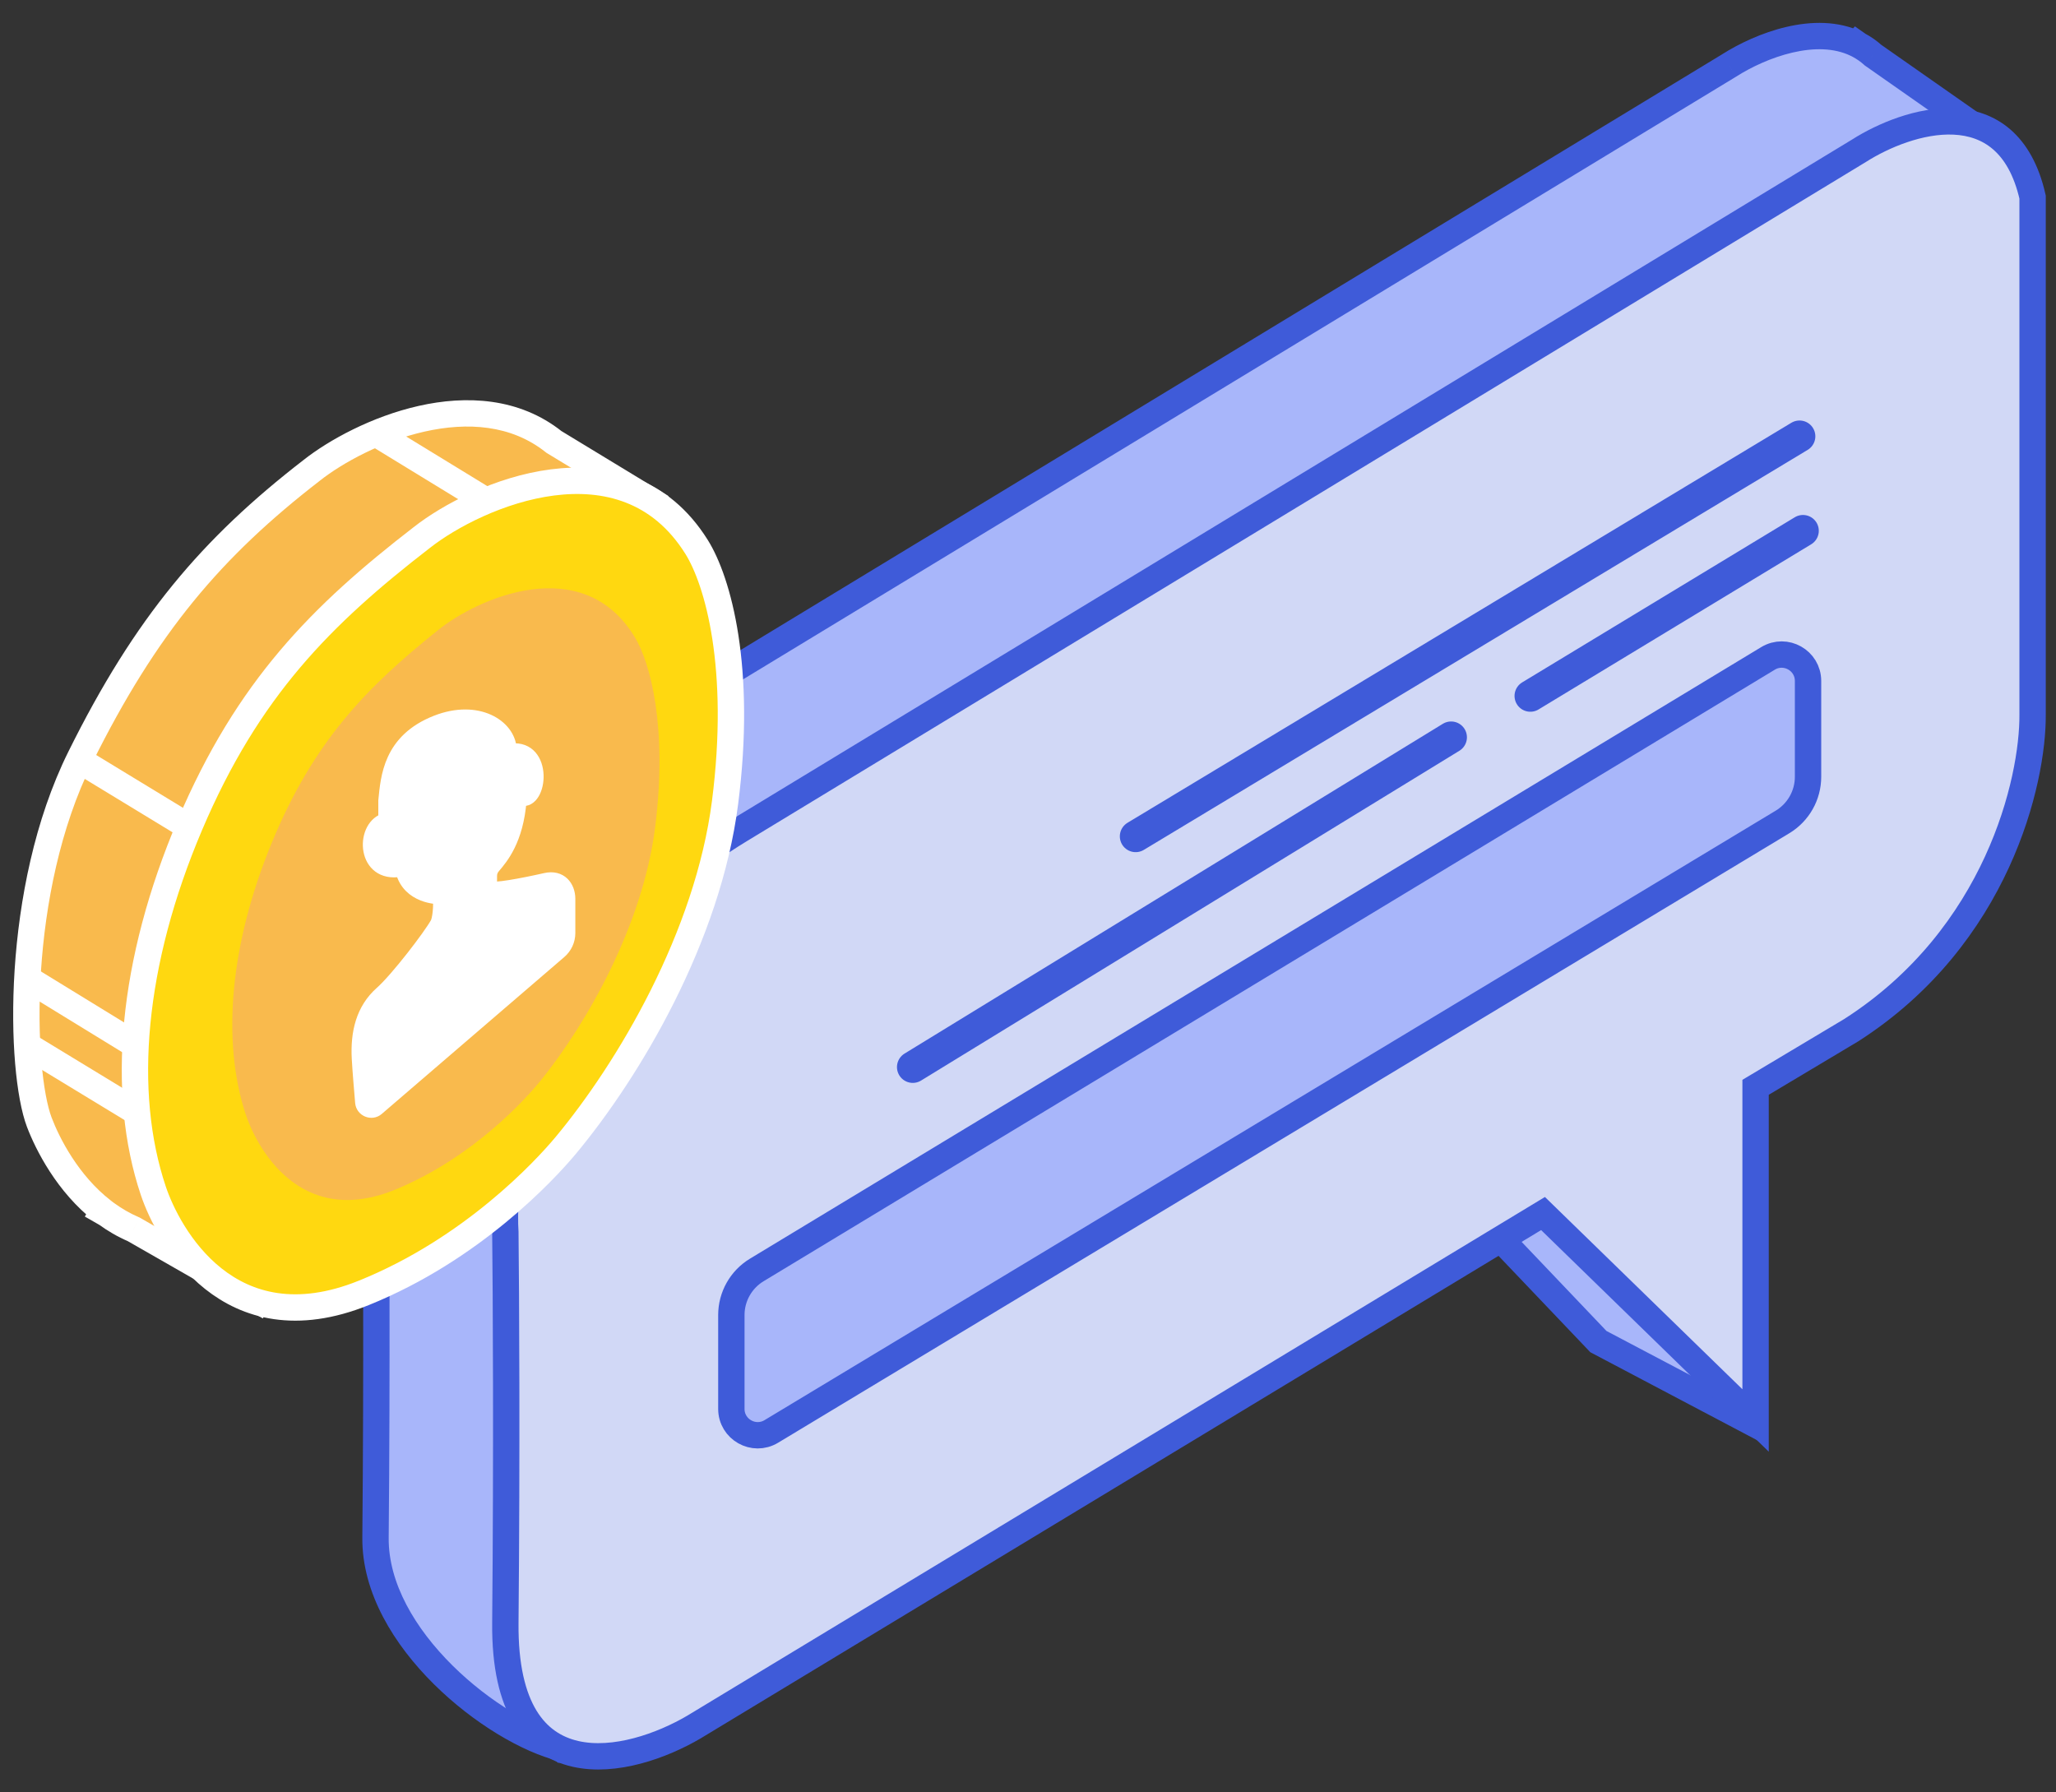 <svg width="78" height="68" viewBox="0 0 78 68" fill="none" xmlns="http://www.w3.org/2000/svg">
<rect x="0" y="0" width="78" height="68" fill="#333333" stroke="none"/>
<path fill-rule="evenodd" clip-rule="evenodd" d="M23.168 28.236L65.604 2.481C66.798 1.722 68.887 0.916 70.435 1.67L70.443 1.661L70.511 1.709C70.704 1.811 70.888 1.938 71.06 2.093L75.451 5.167L72.186 18.107V23.872C72.201 25.835 71.379 29.877 68.367 33.246L66.477 40.735V53.977L60.639 50.897L56.439 46.487L25.065 65.35C24.331 65.791 23.527 66.096 22.692 66.252C22.435 66.427 22.037 66.46 21.55 66.373C21.491 66.374 21.431 66.375 21.372 66.375L21.322 66.325C18.764 65.709 14.211 62.172 14.246 58.338C14.306 51.782 14.271 45.723 14.246 43.513C14.05 40.345 15.559 32.855 23.168 28.236Z" fill="#A8B6FA"/>
<path d="M65.604 2.481L65.863 2.909L65.872 2.903L65.604 2.481ZM23.168 28.236L22.909 27.809L23.168 28.236ZM70.435 1.67L70.216 2.12L70.55 2.283L70.803 2.009L70.435 1.67ZM70.443 1.661L70.73 1.252L70.371 1.001L70.075 1.323L70.443 1.661ZM70.511 1.709L70.225 2.119L70.25 2.137L70.278 2.151L70.511 1.709ZM71.06 2.093L70.724 2.464L70.747 2.485L70.773 2.503L71.06 2.093ZM75.451 5.167L75.935 5.289L76.02 4.955L75.737 4.757L75.451 5.167ZM72.186 18.107L71.701 17.985L71.686 18.045V18.107H72.186ZM72.186 23.872H71.686L71.686 23.876L72.186 23.872ZM68.367 33.246L67.994 32.912L67.912 33.004L67.882 33.123L68.367 33.246ZM66.477 40.735L65.993 40.613L65.977 40.673V40.735H66.477ZM66.477 53.977L66.244 54.419L66.977 54.806V53.977H66.477ZM60.639 50.897L60.277 51.242L60.333 51.301L60.406 51.339L60.639 50.897ZM56.439 46.487L56.801 46.142L56.525 45.852L56.181 46.058L56.439 46.487ZM25.065 65.35L24.807 64.922L25.065 65.35ZM22.692 66.252L22.6 65.761L22.498 65.78L22.412 65.838L22.692 66.252ZM21.55 66.373L21.638 65.881L21.588 65.872L21.538 65.873L21.55 66.373ZM21.372 66.375L21.017 66.728L21.164 66.875H21.372V66.375ZM21.322 66.325L21.676 65.972L21.576 65.872L21.439 65.838L21.322 66.325ZM14.246 58.338L14.746 58.343L14.246 58.338ZM14.246 43.513L14.746 43.508L14.746 43.495L14.745 43.482L14.246 43.513ZM65.344 2.054L22.909 27.809L23.427 28.664L65.863 2.909L65.344 2.054ZM70.654 1.221C69.737 0.774 68.698 0.805 67.773 1.021C66.843 1.238 65.97 1.656 65.335 2.059L65.872 2.903C66.431 2.547 67.2 2.182 68 1.995C68.805 1.807 69.585 1.812 70.216 2.12L70.654 1.221ZM70.075 1.323L70.067 1.332L70.803 2.009L70.811 2L70.075 1.323ZM70.798 1.3L70.73 1.252L70.156 2.071L70.225 2.119L70.798 1.3ZM71.395 1.722C71.192 1.538 70.974 1.388 70.745 1.267L70.278 2.151C70.434 2.234 70.584 2.337 70.724 2.464L71.395 1.722ZM75.737 4.757L71.346 1.683L70.773 2.503L75.164 5.577L75.737 4.757ZM72.671 18.23L75.935 5.289L74.966 5.045L71.701 17.985L72.671 18.23ZM72.686 23.872V18.107H71.686V23.872H72.686ZM68.74 33.579C71.847 30.103 72.702 25.935 72.686 23.868L71.686 23.876C71.7 25.735 70.911 29.651 67.994 32.912L68.74 33.579ZM66.962 40.858L68.852 33.368L67.882 33.123L65.993 40.613L66.962 40.858ZM66.977 53.977V40.735H65.977V53.977H66.977ZM60.406 51.339L66.244 54.419L66.711 53.534L60.872 50.455L60.406 51.339ZM56.077 46.832L60.277 51.242L61.001 50.552L56.801 46.142L56.077 46.832ZM25.322 65.779L56.697 46.916L56.181 46.058L24.807 64.922L25.322 65.779ZM22.784 66.744C23.677 66.576 24.537 66.251 25.322 65.779L24.807 64.922C24.124 65.332 23.377 65.615 22.6 65.761L22.784 66.744ZM21.462 66.865C21.989 66.959 22.551 66.952 22.973 66.666L22.412 65.838C22.319 65.901 22.084 65.96 21.638 65.881L21.462 66.865ZM21.372 66.875C21.436 66.875 21.499 66.874 21.563 66.873L21.538 65.873C21.482 65.874 21.427 65.875 21.372 65.875V66.875ZM20.967 66.677L21.017 66.728L21.726 66.022L21.676 65.972L20.967 66.677ZM13.746 58.333C13.727 60.445 14.963 62.41 16.46 63.893C17.958 65.378 19.813 66.475 21.204 66.811L21.439 65.838C20.273 65.558 18.572 64.579 17.164 63.183C15.753 61.785 14.731 60.065 14.746 58.343L13.746 58.333ZM13.746 43.519C13.771 45.726 13.806 51.782 13.746 58.333L14.746 58.343C14.806 51.783 14.771 45.721 14.746 43.508L13.746 43.519ZM22.909 27.809C15.107 32.544 13.542 40.233 13.747 43.544L14.745 43.482C14.557 40.458 16.01 33.166 23.427 28.664L22.909 27.809Z" fill="#3F5BD9"/>
<path d="M70.53 5.717L28.094 31.472C20.485 36.09 18.976 43.581 19.172 46.749C19.197 48.959 19.232 55.018 19.172 61.574C19.113 68.129 23.915 66.937 26.324 65.522L58.539 46.039L66.603 53.89V41.25L70.233 39.082C75.782 35.528 77.131 29.618 77.112 27.108V7.476C76.167 3.32 72.33 4.572 70.53 5.717Z" fill="#D1D8F6" stroke="#3F5BD9"/>
<path d="M27.746 53.45V49.89C27.746 49.19 28.112 48.541 28.711 48.179L67.075 24.978C67.742 24.575 68.593 25.055 68.593 25.834V29.47C68.593 30.171 68.226 30.82 67.625 31.183L29.262 54.306C28.596 54.708 27.746 54.228 27.746 53.45Z" fill="#A8B6FA" stroke="#3F5BD9"/>
<path d="M43.084 31.729L68.27 16.553" stroke="#3F5BD9" stroke-width="1.2" stroke-linecap="round"/>
<path d="M34.629 40.483L55.052 27.971" stroke="#3F5BD9" stroke-width="1.2" stroke-linecap="round"/>
<path d="M58.058 26.402L68.401 20.137" stroke="#3F5BD9" stroke-width="1.2" stroke-linecap="round"/>
<path fill-rule="evenodd" clip-rule="evenodd" d="M11.612 45.561C14.61 43.939 16.601 41.868 17.303 40.892C19.156 38.665 23.025 32.937 23.68 27.836C24.016 25.221 23.85 23.095 23.498 21.467L24.71 19.01L21.013 16.764C18.069 14.419 13.647 16.409 11.831 17.839C8.039 20.769 5.54 23.699 3.041 28.741C0.542 33.782 0.76 40.643 1.49 42.572C1.801 43.395 2.565 44.909 3.902 45.945L3.892 45.963L4.037 46.046C4.351 46.275 4.695 46.477 5.07 46.638L9.758 49.321L11.612 45.561Z" fill="#F9BA4D"/>
<path d="M11.612 45.561L11.374 45.121L11.234 45.197L11.164 45.34L11.612 45.561ZM17.303 40.892L16.919 40.572L16.908 40.585L16.897 40.599L17.303 40.892ZM23.68 27.836L24.176 27.899L23.68 27.836ZM23.498 21.467L23.049 21.246L22.972 21.402L23.009 21.573L23.498 21.467ZM24.71 19.01L25.158 19.231L25.361 18.82L24.97 18.583L24.71 19.01ZM21.013 16.764L20.701 17.155L20.726 17.175L20.753 17.192L21.013 16.764ZM11.831 17.839L12.137 18.235L12.14 18.232L11.831 17.839ZM3.041 28.741L3.489 28.963L3.041 28.741ZM1.49 42.572L1.957 42.395L1.49 42.572ZM3.902 45.945L4.342 46.182L4.543 45.809L4.208 45.549L3.902 45.945ZM3.892 45.963L3.452 45.726L3.22 46.155L3.643 46.397L3.892 45.963ZM4.037 46.046L4.331 45.642L4.309 45.626L4.285 45.612L4.037 46.046ZM5.07 46.638L5.319 46.204L5.294 46.189L5.267 46.178L5.07 46.638ZM9.758 49.321L9.509 49.755L9.971 50.019L10.206 49.542L9.758 49.321ZM11.85 46.001C14.914 44.343 16.962 42.222 17.709 41.184L16.897 40.599C16.239 41.514 14.307 43.534 11.374 45.121L11.85 46.001ZM17.688 41.211C18.634 40.074 20.083 38.059 21.38 35.681C22.674 33.309 23.837 30.539 24.176 27.899L23.184 27.772C22.868 30.234 21.77 32.879 20.502 35.202C19.237 37.521 17.825 39.483 16.919 40.572L17.688 41.211ZM24.176 27.899C24.519 25.229 24.351 23.046 23.986 21.361L23.009 21.573C23.349 23.144 23.513 25.212 23.184 27.772L24.176 27.899ZM23.946 21.688L25.158 19.231L24.262 18.789L23.049 21.246L23.946 21.688ZM24.97 18.583L21.272 16.337L20.753 17.192L24.45 19.437L24.97 18.583ZM21.324 16.373C19.689 15.07 17.67 14.997 15.889 15.398C14.108 15.799 12.482 16.69 11.522 17.446L12.14 18.232C12.996 17.558 14.489 16.738 16.109 16.373C17.728 16.009 19.393 16.113 20.701 17.155L21.324 16.373ZM11.525 17.444C7.672 20.421 5.125 23.41 2.593 28.518L3.489 28.963C5.955 23.988 8.406 21.118 12.137 18.235L11.525 17.444ZM2.593 28.518C1.304 31.118 0.725 34.165 0.555 36.791C0.471 38.108 0.488 39.329 0.574 40.348C0.66 41.357 0.815 42.202 1.022 42.749L1.957 42.395C1.799 41.977 1.654 41.241 1.571 40.264C1.489 39.297 1.471 38.126 1.553 36.856C1.717 34.309 2.278 31.404 3.489 28.963L2.593 28.518ZM1.022 42.749C1.35 43.614 2.156 45.225 3.595 46.34L4.208 45.549C2.973 44.593 2.253 43.175 1.957 42.395L1.022 42.749ZM3.462 45.707L3.452 45.726L4.332 46.2L4.342 46.182L3.462 45.707ZM3.643 46.397L3.788 46.48L4.285 45.612L4.14 45.529L3.643 46.397ZM3.742 46.45C4.083 46.699 4.46 46.92 4.873 47.097L5.267 46.178C4.929 46.033 4.618 45.851 4.331 45.642L3.742 46.45ZM4.822 47.072L9.509 49.755L10.006 48.887L5.319 46.204L4.822 47.072ZM10.206 49.542L12.061 45.782L11.164 45.34L9.309 49.1L10.206 49.542Z" fill="white"/>
<path d="M26.422 20.742C23.664 16.347 18.091 18.746 15.995 20.398C12.203 23.328 9.405 26.12 7.204 31.299C4.987 36.517 4.562 41.436 5.816 45.175C6.371 46.831 8.669 51.12 13.797 49.051C17.899 47.397 20.67 44.408 21.467 43.45C23.848 40.588 26.852 35.547 27.507 30.445C28.162 25.343 27.245 22.053 26.422 20.742Z" fill="#FFD810" stroke="white"/>
<path d="M24.081 24.169C22.105 20.917 18.11 22.692 16.608 23.914C13.89 26.082 11.885 28.149 10.307 31.981C8.718 35.842 8.413 39.482 9.312 42.249C9.71 43.474 11.357 46.648 15.032 45.117C17.973 43.893 19.958 41.681 20.53 40.972C22.236 38.855 24.389 35.124 24.859 31.349C25.328 27.574 24.671 25.14 24.081 24.169Z" fill="#F9BA4D"/>
<path d="M21.279 36.155L14.351 42.11C14.099 42.327 13.701 42.161 13.673 41.83C13.628 41.29 13.572 40.651 13.545 40.162C13.492 39.184 13.696 38.275 14.43 37.625C15.017 37.106 16.268 35.473 16.534 34.99C16.651 34.701 16.632 34.102 16.632 34.102C16.632 34.102 15.473 34.102 15.208 33.063C13.735 33.319 13.645 31.391 14.552 31.061L14.552 30.373C14.642 29.487 14.729 28.05 16.534 27.341C18.13 26.715 19.351 27.503 19.4 28.405C20.799 28.265 20.602 30.534 19.776 30.373C19.657 31.887 19.073 32.572 18.771 32.925L18.764 32.934C18.693 33.017 18.657 33.122 18.657 33.231L18.657 33.614C18.664 33.729 19.794 33.521 20.683 33.319C21.293 33.18 21.627 33.614 21.627 34.102L21.627 35.396C21.627 35.688 21.5 35.965 21.279 36.155Z" fill="white" stroke="white" stroke-width="0.4"/>
<path d="M14.261 16.444L18.389 18.968" stroke="white"/>
<path d="M3.128 28.912L7.113 31.336M1.107 37.168L5.187 39.67M1.044 39.67L5.187 42.189" stroke="white"/>
</svg>
